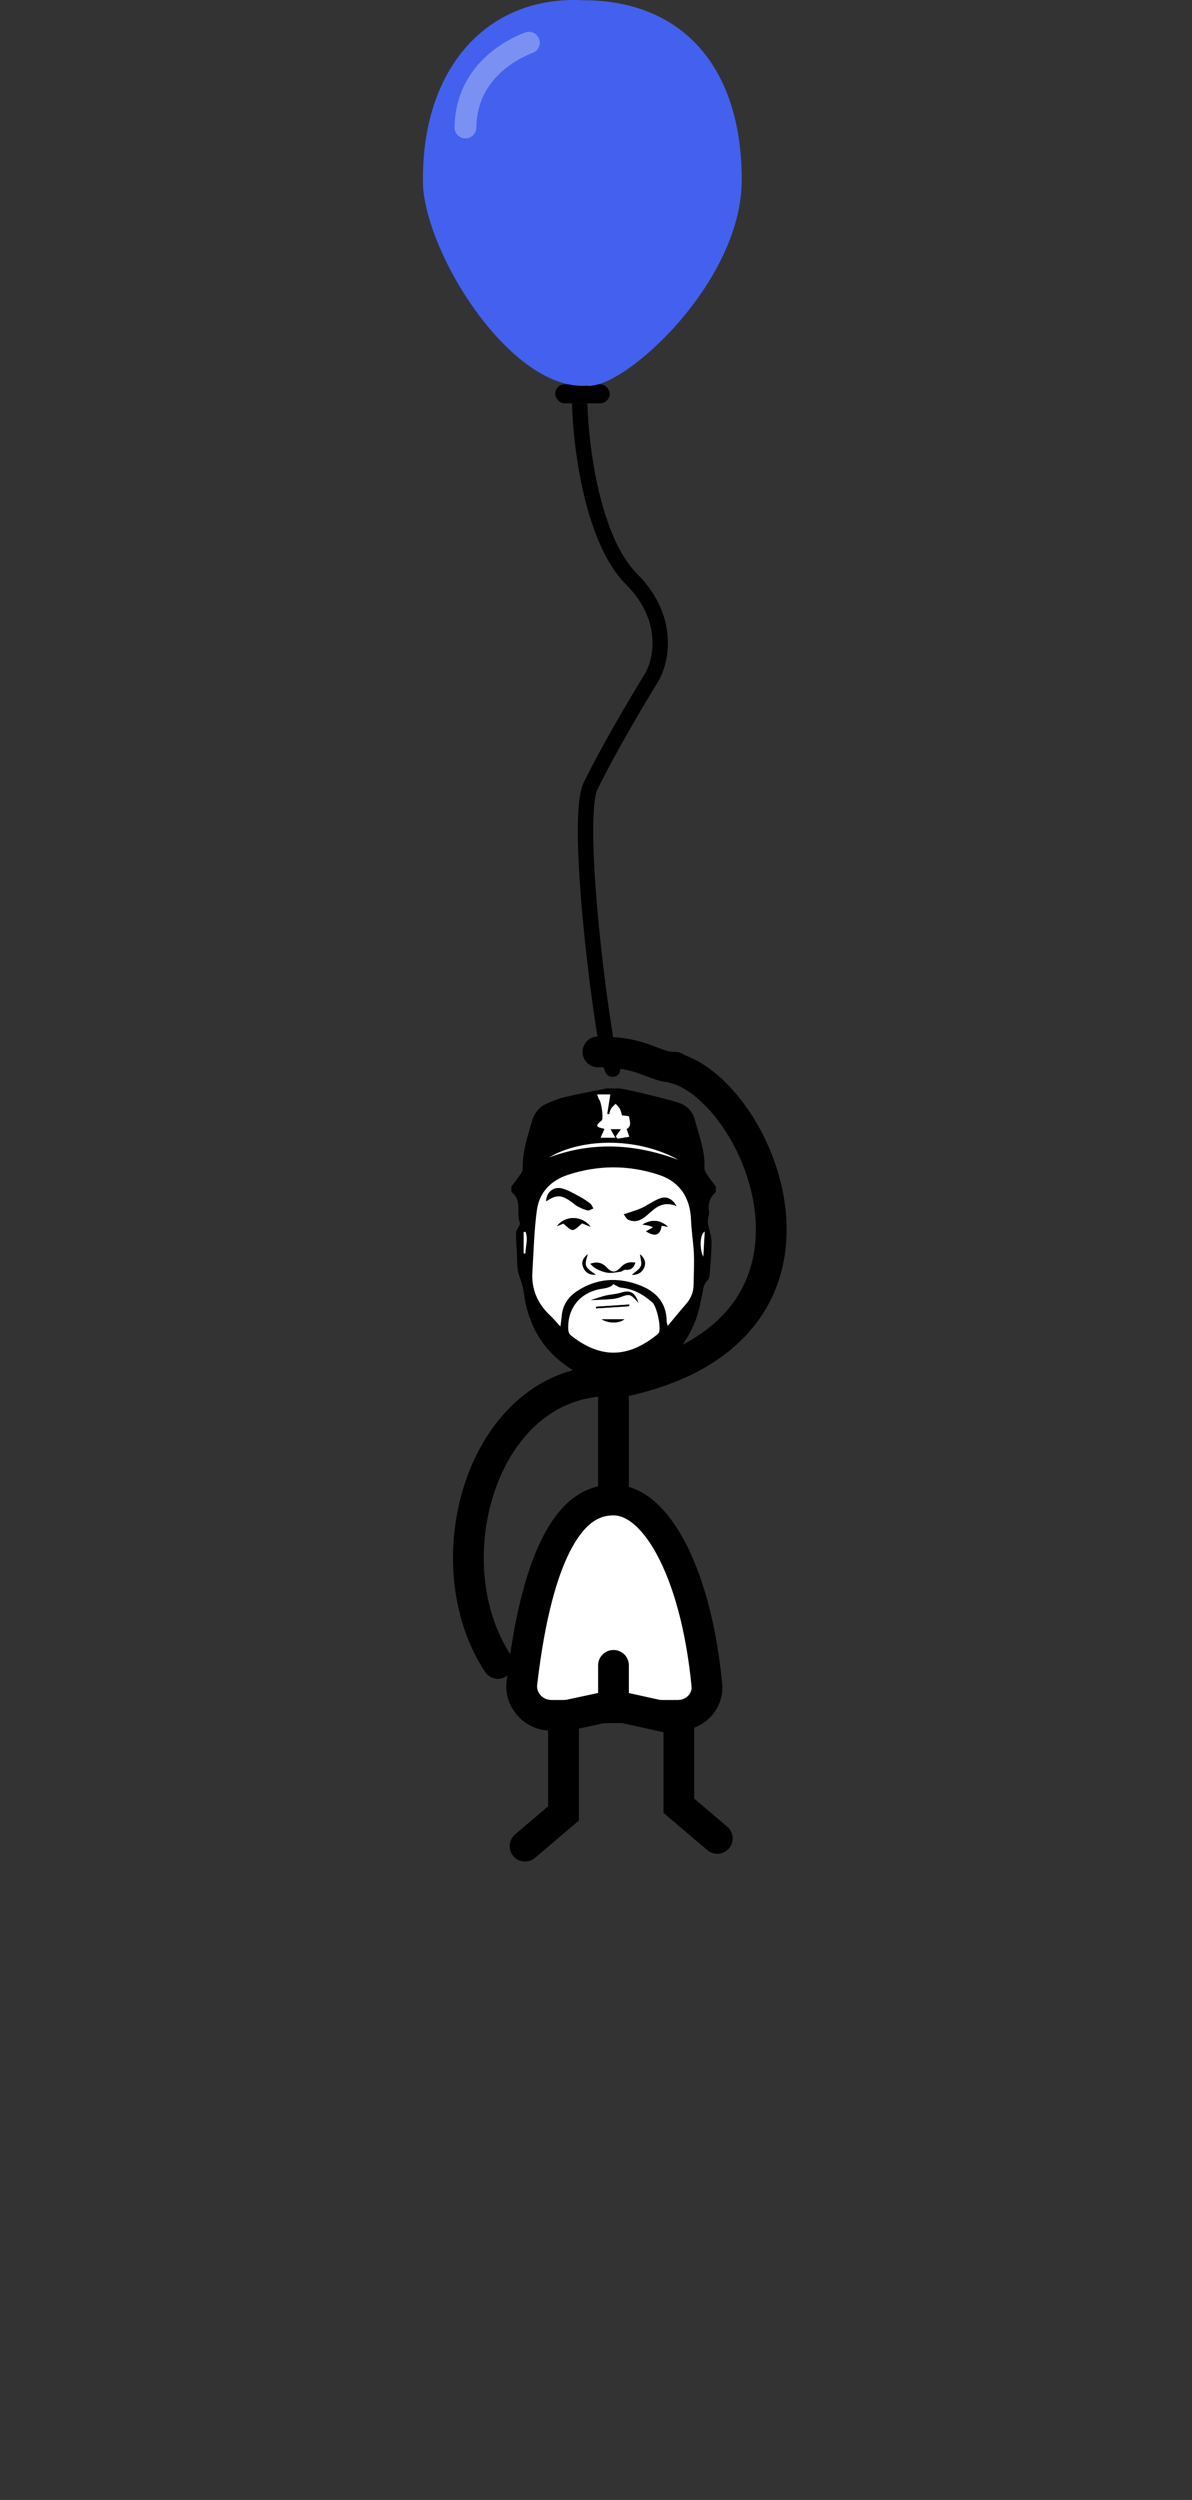<svg width="310" height="650" viewBox="0 0 310 650" fill="none" xmlns="http://www.w3.org/2000/svg">
<rect x="0" y="0" width="310" height="650" fill="#333333" stroke="none"/>
<rect x="144.391" y="99.913" width="14.163" height="4.957" rx="2.478" fill="black"/>
<path d="M157.878 279.371C158.635 280.175 159.9 280.213 160.705 279.456C161.509 278.699 161.547 277.434 160.79 276.629L157.878 279.371ZM169.53 176.037L171.232 177.087L171.245 177.066L171.258 177.045L169.53 176.037ZM160.79 276.629C161.012 276.865 161.061 277.059 160.994 276.893C160.959 276.804 160.903 276.643 160.83 276.391C160.686 275.891 160.513 275.17 160.317 274.233C159.926 272.367 159.467 269.771 158.98 266.653C158.005 260.423 156.926 252.192 156.047 243.727C155.168 235.258 154.492 226.591 154.315 219.48C154.227 215.922 154.266 212.789 154.459 210.282C154.659 207.692 155.01 206.033 155.397 205.235L151.798 203.49C151.052 205.028 150.673 207.361 150.471 209.974C150.263 212.67 150.227 215.953 150.317 219.579C150.496 226.838 151.184 235.62 152.069 244.141C152.954 252.667 154.041 260.967 155.028 267.271C155.52 270.42 155.991 273.092 156.402 275.053C156.607 276.03 156.803 276.861 156.987 277.499C157.078 277.816 157.176 278.119 157.283 278.384C157.358 278.573 157.538 279.01 157.878 279.371L160.79 276.629ZM155.397 205.235C159.882 195.984 167.816 182.625 171.232 177.087L167.828 174.987C164.4 180.544 156.376 194.046 151.798 203.49L155.397 205.235ZM171.258 177.045C174.108 172.159 176.587 160.083 165.633 149.13L162.805 151.958C172.246 161.399 169.91 171.417 167.803 175.029L171.258 177.045ZM165.633 149.13C160.95 144.447 157.746 136.242 155.704 127.542C153.68 118.925 152.88 110.196 152.764 104.827L148.765 104.913C148.886 110.519 149.714 119.529 151.809 128.456C153.886 137.3 157.291 146.445 162.805 151.958L165.633 149.13Z" fill="black"/>
<path d="M192.899 46.803C192.899 73.788 161.741 101.683 152.535 100.267C133.77 101.683 111.817 68.401 110.047 48.931C108.985 18.832 125.98 -1.346 151.826 0.07C176.465 0.07 192.899 16.353 192.899 46.803Z" fill="#4361EE"/>
<path d="M137.548 11.105C133.157 12.75 121.234 18.724 121.045 33.153" stroke="white" stroke-opacity="0.3" stroke-width="5.665" stroke-linecap="round"/>
<path d="M159.549 390C164.325 390 169.582 393.567 174.267 402.139C178.871 410.563 182.355 422.919 183.832 438.104C184.237 442.269 180.831 446 176.25 446H172.106C171.521 446 170.939 445.936 170.368 445.809L169.5 449.714L170.368 445.809L162.983 444.166C160.73 443.665 158.395 443.657 156.138 444.143L148.356 445.82L149.199 449.731L148.356 445.82C147.803 445.94 147.238 446 146.671 446H143.457C138.758 446 135.209 442.03 135.727 437.6C137.786 419.963 141.131 407.803 145.41 400.162C149.589 392.699 154.344 390 159.549 390Z" fill="white" stroke="black" stroke-width="8"/>
<path d="M159.549 345L159.549 366.794L159.549 389" stroke="black" stroke-width="8"/>
<path d="M163.549 433C163.549 430.791 161.759 429 159.549 429C157.34 429 155.549 430.791 155.549 433H163.549ZM155.549 433V440.43H163.549V433H155.549ZM155.549 440.43V448H163.549V440.43H155.549Z" fill="black"/>
<path d="M146.549 471.5L149.14 474.548L150.549 473.35V471.5H146.549ZM133.959 476.952C132.276 478.383 132.071 480.907 133.502 482.591C134.932 484.274 137.457 484.479 139.14 483.048L133.959 476.952ZM142.549 445V471.5H150.549V445H142.549ZM143.959 468.452L133.959 476.952L139.14 483.048L149.14 474.548L143.959 468.452Z" fill="black"/>
<path d="M176.549 469.5L173.959 472.548L172.549 471.35V469.5H176.549ZM189.14 474.952C190.823 476.383 191.028 478.907 189.597 480.591C188.166 482.274 185.642 482.479 183.959 481.048L189.14 474.952ZM180.549 443V469.5H172.549V443H180.549ZM179.14 466.452L189.14 474.952L183.959 481.048L173.959 472.548L179.14 466.452Z" fill="black"/>
<path d="M160.549 359.5C225.549 346.5 197.049 282 174.549 277.5" stroke="black" stroke-width="8"/>
<path d="M132.838 430.296C134.056 432.139 133.548 434.62 131.705 435.838C129.861 437.055 127.38 436.548 126.163 434.704L132.838 430.296ZM158.581 363C144.293 363 133.813 373.084 128.844 387.145C123.859 401.252 124.901 418.277 132.838 430.296L126.163 434.704C116.599 420.223 115.641 400.498 121.301 384.48C126.977 368.416 139.788 355 158.581 355V363Z" fill="black"/>
<path d="M155.5 273.5C167.9 273.5 169.717 277.5 175.55 277.5" stroke="black" stroke-width="8" stroke-linecap="round" stroke-linejoin="round"/>
<path d="M133 309.935C133 309.457 133 308.976 133 308.498C133.812 307.414 134.641 306.343 135.417 305.233C135.672 304.867 135.963 304.4 135.949 303.991C135.78 299.677 137.177 295.679 138.305 291.617C138.887 289.53 140.083 287.946 141.987 287.041C143.639 286.258 145.392 285.6 147.17 285.18C150.683 284.347 154.242 283.715 157.784 283C158.98 283 160.179 283 161.375 283C163.049 283.359 164.73 283.675 166.39 284.085C169.784 284.922 173.211 285.672 176.537 286.732C178.595 287.386 180.143 288.984 180.692 291.11C181.763 295.234 183.447 299.242 183.185 303.646C183.153 304.206 183.533 304.853 183.871 305.366C184.582 306.447 185.39 307.464 186.159 308.506V309.942C184.568 311.314 184.054 313.021 184.406 315.089C184.51 315.696 184.18 316.372 184.115 317.022C184.069 317.471 184.083 317.945 184.169 318.387C184.453 319.874 185.028 321.35 185.038 322.837C185.064 325.57 184.794 328.307 184.589 331.041C184.543 331.677 184.449 332.524 184.036 332.876C182.901 333.85 182.944 335.135 182.661 336.385C182.097 338.882 181.666 341.457 180.689 343.795C178.577 348.853 175.477 353.263 170.477 355.878C167.55 357.408 164.418 358.554 161.379 359.869H157.428C153.351 359.237 149.957 357.064 146.757 354.722C140.381 350.056 137.138 343.515 136.182 335.757C136.096 335.067 135.891 334.388 135.697 333.717C135.363 332.564 134.857 331.443 134.67 330.269C134.455 328.929 134.512 327.546 134.448 326.181C134.358 324.281 134.142 322.374 134.232 320.481C134.275 319.604 135.428 318.559 135.187 317.931C134.189 315.319 135.884 311.979 133 309.935ZM173.649 344.722C175.423 342.606 176.889 340.803 178.415 339.054C179.69 337.592 180.358 335.933 180.376 333.997C180.401 331.31 180.559 328.616 180.444 325.937C180.319 323.013 179.812 320.107 179.708 317.187C179.507 311.444 176.784 307.274 171.375 305.481C163.48 302.863 155.485 302.881 147.586 305.51C143.226 306.961 140.252 310.075 139.631 314.626C138.905 319.942 138.79 325.344 138.456 330.714C138.179 335.153 139.753 338.871 142.967 341.931C143.876 342.797 144.691 343.763 145.74 344.887C145.887 343.72 146.01 343.012 146.063 342.298C146.297 339.334 147.741 337.179 150.237 335.581C155.201 332.398 160.46 332.064 165.869 333.986C170.308 335.563 173.351 338.436 173.376 343.569C173.376 343.792 173.476 344.014 173.645 344.729L173.649 344.722ZM159.475 333.871C159.155 334.448 158.215 334.847 156.656 335.067C150.952 335.868 147.428 340.132 147.802 345.843C147.834 346.31 148.093 346.909 148.448 347.19C156.293 353.396 163.362 353.048 170.879 347.006C171.063 346.859 171.253 346.683 171.354 346.478C171.989 345.167 170.822 339.686 169.665 338.659C167.342 336.594 164.741 335.128 161.559 334.801C160.858 334.73 160.205 334.209 159.472 333.868L159.475 333.871ZM160.136 295.492C160.302 295.679 160.467 295.87 160.632 296.056C161.641 295.891 162.647 295.726 163.656 295.557C163.426 294.893 163.193 294.224 162.959 293.546C164.393 292.791 163.703 291.441 163.599 290.302C163.584 290.155 162.478 290.105 161.742 289.99C161.62 289.577 161.512 288.909 161.217 288.337C160.955 287.831 160.488 287.436 160.108 286.991C159.709 287.407 159.231 287.774 158.929 288.251C158.66 288.682 158.581 289.235 158.419 289.735C158.254 289.684 158.085 289.634 157.92 289.584C158.19 287.892 158.459 286.2 158.721 284.552H155.309C155.524 285.134 155.589 285.6 155.84 285.913C156.394 286.599 157.069 290.909 156.43 291.383C154.073 293.14 156.078 293.147 157.198 293.513C156.886 294.232 156.58 294.936 156.196 295.816H160.025C159.544 294.943 159.206 294.332 158.789 293.582H161.483C160.948 294.339 160.539 294.914 160.133 295.492H160.136ZM176.44 301.584C166.084 295.751 151.512 295.751 142.802 300.938C154.088 296.724 165.273 297.382 176.44 301.584ZM183.275 320.215C181.935 320.951 181.946 324.931 182.908 326.745C183.038 324.414 183.156 322.316 183.275 320.215ZM136.678 320.305H136.186V325.912C136.337 325.912 136.491 325.912 136.642 325.912C136.653 324.044 137.407 322.169 136.674 320.308L136.678 320.305Z" fill="black"/>
<path d="M173.649 344.722C173.48 344.007 173.383 343.788 173.379 343.562C173.354 338.426 170.312 335.552 165.873 333.979C160.467 332.061 155.205 332.395 150.241 335.574C147.745 337.176 146.301 339.327 146.067 342.29C146.01 343.005 145.891 343.713 145.744 344.88C144.695 343.756 143.88 342.79 142.971 341.924C139.756 338.864 138.183 335.146 138.46 330.707C138.794 325.34 138.909 319.938 139.634 314.619C140.256 310.068 143.23 306.954 147.59 305.503C155.489 302.874 163.484 302.856 171.379 305.474C176.788 307.266 179.511 311.436 179.712 317.18C179.812 320.1 180.322 323.009 180.448 325.93C180.563 328.613 180.405 331.303 180.38 333.99C180.362 335.926 179.694 337.585 178.419 339.047C176.892 340.796 175.427 342.599 173.652 344.715L173.649 344.722ZM142.044 312.345C144.695 310.585 145.877 310.585 148.474 312.374C149.063 312.78 149.576 313.308 150.201 313.642C151.028 314.08 151.904 314.497 152.805 314.694C153.247 314.791 153.804 314.378 154.31 314.195C154.03 313.753 153.836 313.196 153.448 312.898C152.561 312.216 151.613 311.591 150.622 311.07C149.163 310.305 147.709 309.414 146.143 309.008C143.898 308.43 142.044 310.09 142.044 312.349V312.345ZM175.933 313.574C174.748 311.569 173.279 311.016 171.709 311.573C170.061 312.158 168.602 313.254 167.011 314.03C166.045 314.5 164.993 314.798 163.972 315.158C163.391 315.362 162.798 315.531 162.209 315.718C162.615 316.206 162.924 316.925 163.444 317.148C165.503 318.038 167.097 317.018 168.584 315.671C170.549 313.89 172.561 312.162 175.937 313.574H175.933ZM165.226 328.293C163.685 327.995 162.478 328.376 161.451 329.493C160.1 330.958 159.134 330.987 157.733 329.507C156.577 328.282 155.252 327.984 153.52 328.587C154.099 329.227 154.759 329.769 155.514 330.103C156.372 330.484 157.295 330.847 158.215 330.915C159.267 330.994 160.352 330.786 161.411 330.62C161.843 330.552 162.259 330.082 162.647 330.125C164.016 330.279 164.791 329.676 165.222 328.289L165.226 328.293ZM153.606 318.969C151.308 315.966 147.012 315.951 144.824 318.818C145.579 318.512 146.25 318.239 146.487 318.142C147.518 318.886 148.262 319.841 148.933 319.795C149.713 319.737 150.428 318.796 151.401 318.067C151.897 318.268 152.752 318.62 153.606 318.969ZM167.054 318.38C168.73 318.597 169.64 318.857 169.784 319.159C169.235 319.464 168.699 319.762 168.003 320.154C170.38 321.641 171.713 321.17 172.065 318.674C172.65 318.778 173.074 318.857 173.749 318.976C171.612 317.094 169.515 316.964 167.054 318.38ZM166.462 326.113C166.566 327.215 167.004 328.372 166.659 329.198C166.286 330.096 165.179 330.692 164.332 331.475C165.851 331.479 167.008 330.865 167.55 329.467C168.092 328.077 167.46 326.968 166.462 326.113ZM152.859 326.113C151.652 327.032 151.135 328.128 151.642 329.428C152.18 330.811 153.28 331.547 154.943 331.421C151.969 329.378 151.904 329.22 152.859 326.113Z" fill="white"/>
<path d="M159.475 333.871C160.208 334.212 160.862 334.733 161.562 334.805C164.741 335.128 167.345 336.594 169.669 338.663C170.822 339.69 171.993 345.171 171.357 346.482C171.257 346.687 171.066 346.863 170.883 347.01C163.369 353.051 156.297 353.4 148.452 347.193C148.097 346.913 147.834 346.313 147.806 345.846C147.432 340.132 150.956 335.872 156.659 335.071C158.218 334.853 159.158 334.454 159.479 333.875L159.475 333.871ZM166.045 338.731C165.1 335.958 163.825 335.369 161.501 336.109C160.23 336.515 158.843 336.547 157.536 336.856C156.365 337.132 155.234 337.553 153.685 338.034C155.765 337.93 157.302 337.887 158.836 337.765C159.594 337.704 160.373 337.599 161.081 337.341C163.825 336.331 163.85 336.314 166.045 338.731ZM156.476 343.027C158.333 344.137 160.977 344.108 162.385 343.027H156.476ZM163.66 339.629C163.649 339.478 163.638 339.327 163.628 339.173C160.747 339.367 157.866 339.561 154.986 339.755C154.996 339.895 155.007 340.038 155.018 340.178C157.899 339.995 160.779 339.812 163.664 339.625L163.66 339.629Z" fill="white"/>
<path d="M160.136 295.492C160.546 294.914 160.952 294.339 161.487 293.582H158.793C159.206 294.332 159.547 294.943 160.029 295.816H156.2C156.584 294.936 156.889 294.232 157.202 293.513C156.085 293.147 154.077 293.14 156.433 291.383C157.073 290.906 156.397 286.596 155.844 285.913C155.593 285.601 155.528 285.134 155.313 284.552H158.725C158.463 286.197 158.193 287.892 157.924 289.584C158.089 289.634 158.258 289.684 158.423 289.735C158.585 289.236 158.66 288.682 158.933 288.251C159.235 287.774 159.709 287.407 160.111 286.991C160.488 287.436 160.959 287.831 161.221 288.338C161.516 288.909 161.62 289.577 161.746 289.99C162.478 290.105 163.588 290.155 163.603 290.302C163.707 291.441 164.396 292.791 162.963 293.546C163.2 294.225 163.43 294.893 163.66 295.557C162.651 295.722 161.645 295.888 160.636 296.056C160.47 295.87 160.305 295.679 160.14 295.492H160.136Z" fill="white"/>
<path d="M176.44 301.58C165.269 297.378 154.088 296.721 142.802 300.934C151.516 295.747 166.088 295.747 176.44 301.58Z" fill="white"/>
<path d="M183.275 320.211C183.156 322.313 183.038 324.41 182.909 326.741C181.946 324.928 181.935 320.951 183.275 320.211Z" fill="white"/>
<path d="M136.678 320.301C137.411 322.165 136.657 324.037 136.646 325.905C136.495 325.905 136.34 325.905 136.19 325.905V320.301H136.682H136.678Z" fill="white"/>
<path d="M142.044 312.345C142.044 310.086 143.894 308.427 146.143 309.005C147.709 309.411 149.163 310.302 150.622 311.067C151.613 311.588 152.561 312.213 153.448 312.895C153.84 313.193 154.03 313.753 154.31 314.192C153.804 314.375 153.251 314.788 152.805 314.691C151.9 314.493 151.027 314.077 150.201 313.639C149.576 313.308 149.063 312.776 148.474 312.371C145.88 310.582 144.695 310.582 142.044 312.342V312.345Z" fill="black"/>
<path d="M175.937 313.578C172.561 312.166 170.553 313.894 168.584 315.675C167.097 317.022 165.506 318.042 163.444 317.151C162.924 316.925 162.615 316.21 162.209 315.722C162.798 315.535 163.391 315.366 163.972 315.162C164.993 314.802 166.045 314.504 167.011 314.034C168.599 313.258 170.061 312.162 171.709 311.577C173.279 311.017 174.748 311.577 175.933 313.578H175.937Z" fill="black"/>
<path d="M165.229 328.297C164.798 329.683 164.023 330.283 162.654 330.132C162.266 330.089 161.849 330.559 161.418 330.628C160.359 330.793 159.274 331.001 158.222 330.922C157.302 330.854 156.376 330.491 155.521 330.111C154.766 329.776 154.106 329.231 153.527 328.595C155.258 327.991 156.584 328.289 157.74 329.514C159.138 330.994 160.107 330.965 161.458 329.5C162.485 328.383 163.692 328.002 165.233 328.3L165.229 328.297Z" fill="black"/>
<path d="M153.61 318.973C152.755 318.624 151.9 318.272 151.405 318.071C150.431 318.8 149.716 319.741 148.937 319.799C148.265 319.849 147.522 318.89 146.491 318.146C146.25 318.243 145.579 318.516 144.828 318.822C147.015 315.955 151.315 315.97 153.61 318.973Z" fill="black"/>
<path d="M167.058 318.383C169.515 316.968 171.612 317.097 173.753 318.979C173.078 318.857 172.654 318.782 172.068 318.678C171.716 321.177 170.384 321.648 168.006 320.157C168.706 319.766 169.238 319.471 169.788 319.162C169.644 318.861 168.734 318.601 167.058 318.383Z" fill="black"/>
<path d="M166.462 326.116C167.46 326.971 168.092 328.081 167.55 329.471C167.004 330.868 165.851 331.486 164.332 331.479C165.179 330.696 166.282 330.1 166.659 329.202C167.004 328.375 166.566 327.219 166.462 326.116Z" fill="black"/>
<path d="M152.863 326.116C151.907 329.22 151.972 329.381 154.946 331.425C153.283 331.551 152.184 330.814 151.645 329.431C151.139 328.131 151.656 327.036 152.863 326.116Z" fill="black"/>
<path d="M166.045 338.731C163.85 336.314 163.825 336.332 161.081 337.341C160.373 337.6 159.594 337.704 158.836 337.765C157.302 337.887 155.765 337.93 153.685 338.034C155.23 337.553 156.365 337.133 157.536 336.856C158.843 336.547 160.23 336.515 161.501 336.109C163.825 335.369 165.104 335.958 166.045 338.731Z" fill="black"/>
<path d="M156.476 343.027H162.385C160.977 344.108 158.333 344.137 156.476 343.027Z" fill="black"/>
<path d="M163.66 339.629C160.779 339.812 157.899 339.995 155.015 340.182C155.004 340.042 154.993 339.898 154.982 339.758C157.863 339.564 160.743 339.37 163.624 339.176C163.635 339.327 163.646 339.478 163.656 339.632L163.66 339.629Z" fill="black"/>
</svg>
